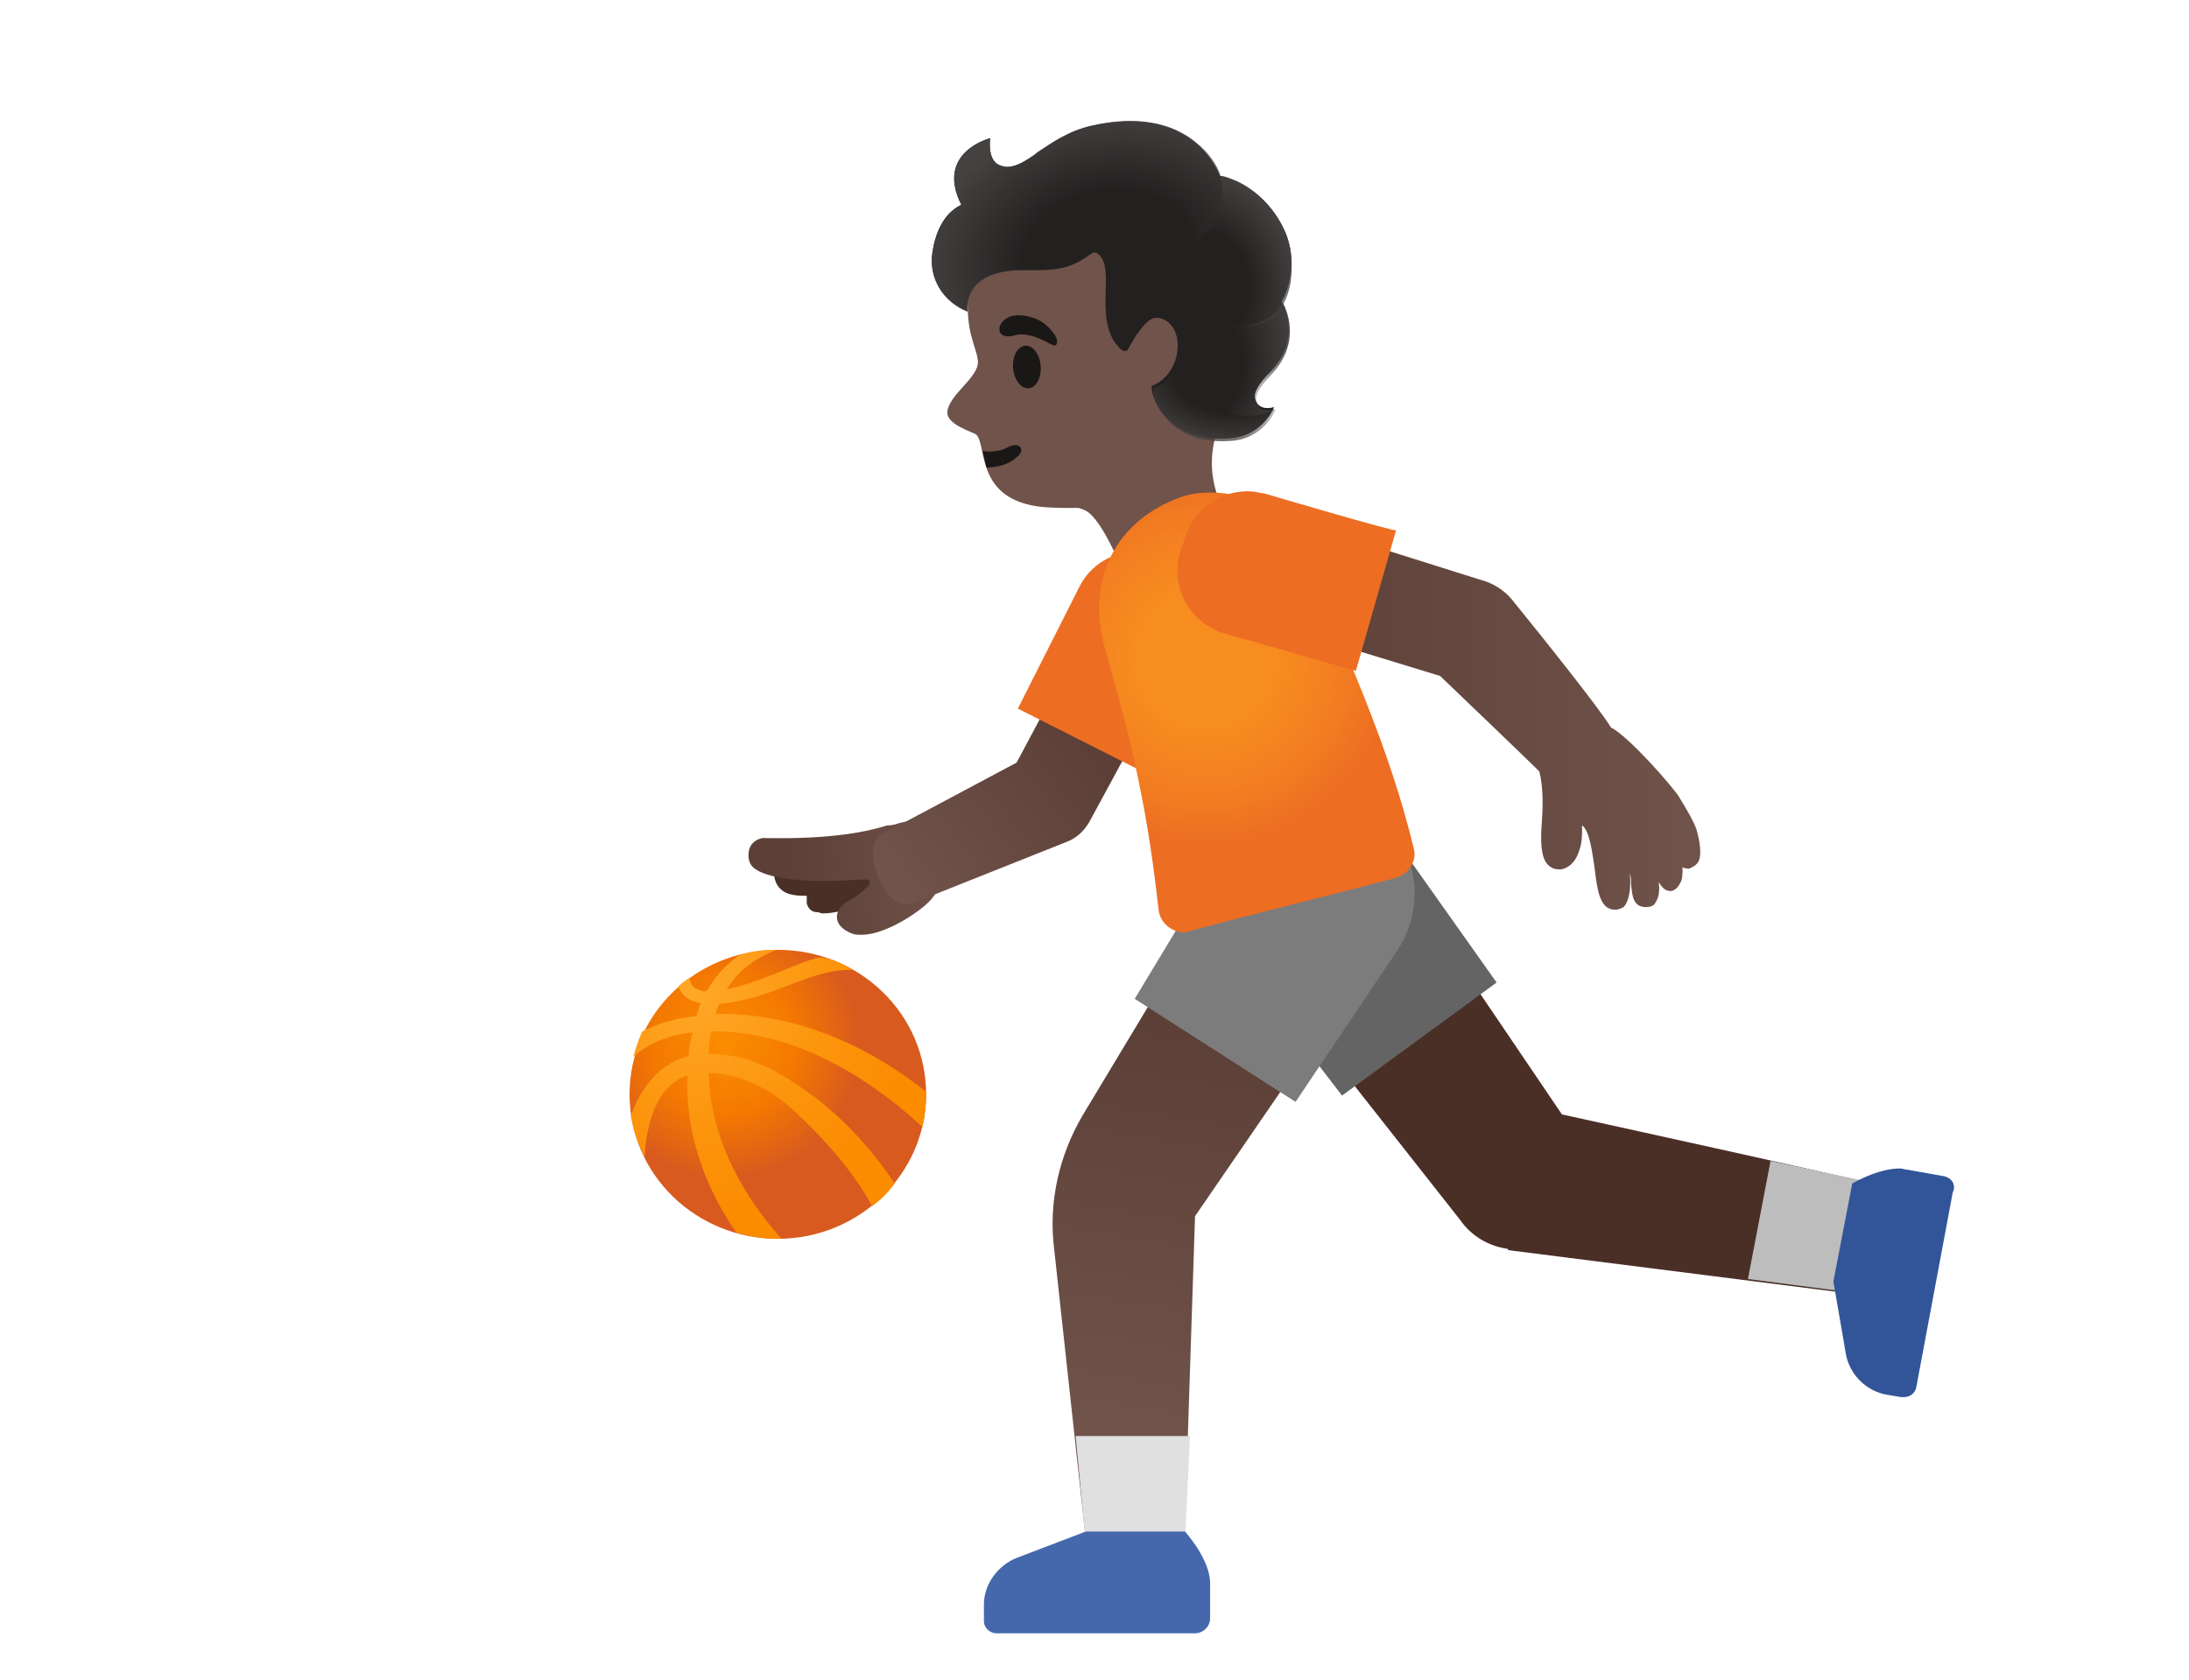 <?xml version="1.0" encoding="utf-8"?>
<!-- Generator: Adobe Illustrator 23.0.5, SVG Export Plug-In . SVG Version: 6.00 Build 0)  -->
<svg version="1.1" xmlns="http://www.w3.org/2000/svg" xmlns:xlink="http://www.w3.org/1999/xlink" x="0px" y="0px"
	 viewBox="0 0 174.2 133.7" style="enable-background:new 0 0 174.2 133.7;" xml:space="preserve">
<style type="text/css">
	.st0{fill:url(#SVGID_1_);}
	.st1{fill:url(#SVGID_2_);}
	.st2{fill:url(#SVGID_3_);}
	.st3{fill:url(#SVGID_4_);}
	.st4{fill:url(#SVGID_5_);}
	.st5{fill:#4A2F27;}
	.st6{fill:#BDBDBD;}
	.st7{fill:#646464;}
	.st8{fill:#325599;}
	.st9{fill:url(#SVGID_6_);}
	.st10{fill:#E0E0E0;}
	.st11{fill:#7C7C7C;}
	.st12{fill:#4568AD;}
	.st13{fill:url(#SVGID_7_);}
	.st14{fill:url(#SVGID_8_);}
	.st15{fill:#ED6D23;}
	.st16{fill:#70534A;}
	.st17{fill:#1A1717;}
	.st18{fill:#232020;}
	.st19{fill:url(#SVGID_9_);}
	.st20{fill:url(#SVGID_10_);}
	.st21{fill:url(#SVGID_11_);}
	.st22{fill:url(#SVGID_12_);}
	.st23{fill:url(#SVGID_13_);}
	.st24{fill:url(#SVGID_14_);}

	g#Pelota{animation: corte .5s linear 0s infinite alternate;}

@keyframes corte {
	from{transform: rotate(-8deg); transform-origin: 275px 285px;}
	to{transform: rotate(1deg); transform-origin: 265px 285px;}
	
</style>
<g id="Capa_2">
	<g id="Pelota">
		
			<radialGradient id="SVGID_1_" cx="57.678" cy="61.141" r="12.764" gradientTransform="matrix(1 0 0 -1 0 144.247)" gradientUnits="userSpaceOnUse">
			<stop  offset="1.700000e-02" style="stop-color:#FB8C00"/>
			<stop  offset="0.442" style="stop-color:#F47900"/>
			<stop  offset="0.838" style="stop-color:#D95A1E"/>
		</radialGradient>
		<path class="st0" d="M73.7,87.1c0,6.3-5.3,11.5-11.8,11.5s-11.8-5.1-11.8-11.5s5.3-11.5,11.8-11.5C68.4,75.6,73.7,80.7,73.7,87.1z
			"/>
		
			<radialGradient id="SVGID_2_" cx="55.393" cy="450.802" r="21.549" gradientTransform="matrix(1 0 0 1 0 -372)" gradientUnits="userSpaceOnUse">
			<stop  offset="1.700000e-02" style="stop-color:#FFA726"/>
			<stop  offset="0.494" style="stop-color:#FC950D"/>
			<stop  offset="0.838" style="stop-color:#FB8C00"/>
		</radialGradient>
		<path class="st1" d="M62.2,98.6c-0.1,0-0.2,0-0.3,0c-1.2,0-2.3-0.2-3.3-0.5h0c-1.4-2-4.1-6.5-3.9-12.5c0-0.5,0-0.9,0.1-1.4
			c0-0.6,0.1-1.2,0.3-1.9c0.1-0.4,0.2-0.8,0.3-1.2l0-0.1c0.1-0.5,0.3-0.9,0.4-1.3h0c0.1-0.3,0.3-0.7,0.5-0.9h0
			c0.8-1.4,1.8-2.3,2.6-2.8c0.9-0.3,1.9-0.4,2.9-0.4c-1,0.4-2.8,1.2-4,3.2c-0.2,0.3-0.4,0.7-0.5,1h0c-0.2,0.3-0.3,0.7-0.4,1.1
			c-0.1,0.4-0.2,0.8-0.3,1.2c-0.1,0.6-0.2,1.2-0.2,1.8c0,0.5,0,1,0,1.4C56.5,91.7,60.4,96.6,62.2,98.6z"/>
		
			<radialGradient id="SVGID_3_" cx="55.393" cy="450.802" r="21.549" gradientTransform="matrix(1 0 0 1 0 -372)" gradientUnits="userSpaceOnUse">
			<stop  offset="1.700000e-02" style="stop-color:#FFA726"/>
			<stop  offset="0.494" style="stop-color:#FC950D"/>
			<stop  offset="0.838" style="stop-color:#FB8C00"/>
		</radialGradient>
		<path class="st2" d="M67.8,77.2c-3.4-0.1-6.3,2.4-10.7,2.7h0c-0.2,0-0.4,0-0.7,0c-0.3,0-0.5,0-0.8-0.1h0c-1.1-0.2-1.5-0.9-1.6-1.3
			c0.3-0.3,0.6-0.5,0.9-0.7c0,0.4,0.1,0.9,1.1,1.1h0c0.2,0,0.5,0,0.7,0c0.2,0,0.5,0,0.8-0.1c2.5-0.4,5.9-2.1,7-2.4
			c0.3-0.1,0.6-0.2,0.9-0.2C66.4,76.4,67.1,76.7,67.8,77.2z"/>
		
			<radialGradient id="SVGID_4_" cx="55.393" cy="450.802" r="21.549" gradientTransform="matrix(1 0 0 1 0 -372)" gradientUnits="userSpaceOnUse">
			<stop  offset="1.700000e-02" style="stop-color:#FFA726"/>
			<stop  offset="0.494" style="stop-color:#FC950D"/>
			<stop  offset="0.838" style="stop-color:#FB8C00"/>
		</radialGradient>
		<path class="st3" d="M71.2,94.2c-0.5,0.7-1.1,1.3-1.8,1.8c-0.9-1.7-2.7-4.3-6-7.4c-1.9-1.8-4.4-3.2-7.1-3.2c-0.3,0-0.6,0-0.9,0
			c-0.3,0-0.5,0.1-0.7,0.2c-2.6,0.8-3.3,4.3-3.4,6.5c-0.5-1-0.9-2.1-1.1-3.3c0.6-1.7,2-4.1,4.5-4.7c0.2-0.1,0.4-0.1,0.7-0.1
			c0.3,0,0.6-0.1,0.9-0.1c3.5-0.1,6,1.6,8.5,3.4C68.1,89.8,70.2,92.7,71.2,94.2z"/>
		
			<radialGradient id="SVGID_5_" cx="55.393" cy="450.802" r="21.549" gradientTransform="matrix(1 0 0 1 0 -372)" gradientUnits="userSpaceOnUse">
			<stop  offset="1.700000e-02" style="stop-color:#FFA726"/>
			<stop  offset="0.494" style="stop-color:#FC950D"/>
			<stop  offset="0.838" style="stop-color:#FB8C00"/>
		</radialGradient>
		<path class="st4" d="M73.7,86.9v0.2c0,0.9-0.1,1.8-0.3,2.6c-3.1-2.9-9.5-7.8-17-7.6c-0.5,0-1,0.1-1.5,0.1
			c-2.3,0.3-3.7,1.2-4.5,1.9c0.2-0.7,0.4-1.3,0.7-2c1-0.5,2.3-1,4.1-1.2c0.2,0,0.4,0,0.6-0.1l0.9-0.1C65,80.5,71.2,84.9,73.7,86.9z"
			/>
	</g>
</g>
<g id="Capa_4">
	<g id="pierna2">
		<path class="st5" d="M124.3,88.7l-14.7-21.7L98.8,75l17.4,22.1h0c0.9,1.3,2.3,2.1,3.8,2.3l0,0.1l26.8,3.4l1.6-8.8
			C148.5,94,124.3,88.7,124.3,88.7z"/>
		<path class="st6" d="M140.9,92.4l-1.8,9.4l7.7,1l1.6-8.8L140.9,92.4z"/>
		<path class="st7" d="M110.6,66.2c-1.5-2.1-3.9-3.3-6.4-3.3c-1.6,0-3.3,0.5-4.7,1.5c-3.6,2.6-4.3,7.6-1.7,11.1l9,11.7l12.3-9
			L110.6,66.2z"/>
		<path class="st8" d="M154.6,93.6l-2.8-0.5c-0.2,0-0.4-0.1-0.6-0.1c-1.8,0-3.8,1.2-3.8,1.2l-1.5,7.8l1,5.8c0.3,1.6,1.6,2.9,3.2,3.2
			l1.2,0.2c0.1,0,0.1,0,0.2,0c0.5,0,0.9-0.3,1-0.8l2.9-15.5C155.7,94.3,155.3,93.7,154.6,93.6z"/>
	</g>
</g>
<g id="Capa_3">
	<g id="pierna1">
		
			<linearGradient id="SVGID_6_" gradientUnits="userSpaceOnUse" x1="97.541" y1="454.326" x2="92.052" y2="486.512" gradientTransform="matrix(1 0 0 1 0 -372)">
			<stop  offset="0" style="stop-color:#5C4037"/>
			<stop  offset="1" style="stop-color:#70534A"/>
		</linearGradient>
		<path class="st9" d="M98.9,67.6L86.2,88.7c-1.9,3.2-2.8,7-2.3,10.8l2.7,24.8l7.6,0l0.9-27.5l15.1-22
			C110.2,74.8,98.9,67.6,98.9,67.6z"/>
		<path class="st10" d="M85.6,114.3l0.8,8.4l7.9,0l0.4-8.4L85.6,114.3z"/>
		<path class="st11" d="M108.9,64.4c-1.3-0.8-2.8-1.2-4.3-1.2c-2.6,0-5.2,1.3-6.7,3.7l-7.6,12.6l12.8,8.2l8.2-12.2
			C113.7,71.7,112.6,66.7,108.9,64.4z"/>
		<path class="st12" d="M94.3,121.9h-7.9l-5.5,2.1c-1.5,0.6-2.6,2.1-2.6,3.7l0,1.3c0,0.6,0.5,1,1,1l15.8,0c0.6,0,1.2-0.5,1.2-1.2
			V126C96.3,124.1,94.3,121.9,94.3,121.9z"/>
	</g>
</g>
<g id="Capa_1">
	<g id="superior">
		<path class="st5" d="M76,68l-0.4-1.3c-0.1-0.2-0.3-0.4-0.6-0.4c-3.6,0.5-12.1,1.7-12.9,2.4c-0.4,0.4-0.6,0.9-0.4,1.4
			c0.2,0.6,0.7,1,1.3,1.1c0.4,0.1,0.8,0.1,1.2,0.1c0,0.2,0,0.4,0,0.6c0.1,0.4,0.4,0.7,0.8,0.7c0.2,0,0.3,0.1,0.5,0.1
			c3,0,9.3-3.6,10.1-4.1C75.9,68.4,76,68.2,76,68z"/>
		
			<linearGradient id="SVGID_7_" gradientUnits="userSpaceOnUse" x1="76.548" y1="441.572" x2="62.595" y2="442.457" gradientTransform="matrix(1 0 0 1 0 -372)">
			<stop  offset="0" style="stop-color:#70534A"/>
			<stop  offset="1" style="stop-color:#5C4037"/>
		</linearGradient>
		<path class="st13" d="M75.1,66.6c-1.3-1.5-2.2-1.4-3.5-1.1c-0.3,0.1-0.6,0.2-1,0.2c-1,0.3-2.2,0.6-4.1,0.8
			c-2.6,0.3-5.7,0.2-5.7,0.2c0,0-0.1,0-0.1,0c-0.6,0.1-1,0.5-1.1,1c-0.1,0.5,0,1,0.3,1.3c1,1,4.5,1.2,6.6,1.1c0.6,0,1.7-0.1,2.5-0.1
			c0.1,0,0.2,0.1,0.2,0.1c0,0.1,0,0.2,0,0.3c-0.4,0.4-0.9,0.9-1.5,1.2c-0.8,0.4-1.1,0.9-1.1,1.4c0,0.5,0.4,1,1.2,1.3
			c0.2,0.1,0.5,0.1,0.8,0.1c1.8,0,4.4-1.7,5.3-2.6C74.9,70.8,76.3,68.1,75.1,66.6z"/>
		
			<linearGradient id="SVGID_8_" gradientUnits="userSpaceOnUse" x1="70.939" y1="441.571" x2="85.869" y2="430.129" gradientTransform="matrix(1 0 0 1 0 -372)">
			<stop  offset="0" style="stop-color:#70534A"/>
			<stop  offset="1" style="stop-color:#5C4037"/>
		</linearGradient>
		<path class="st14" d="M87.2,48.9l-6.3,11.8c0,0,0,0,0,0l-10.7,5.7c-1.8,0.9,0,5.6,1.9,5.6c0.2,0,0.3,0,0.5-0.1l12.3-4.9l0,0
			c0.8-0.3,1.4-0.9,1.8-1.6l0,0l7.1-13.1C93.7,52.4,87.2,48.9,87.2,48.9z"/>
		<path class="st15" d="M93.9,45l-1.1-0.5c-0.7-0.4-1.5-0.6-2.3-0.6c-1.9,0-3.7,1-4.6,2.8L81,56.4l10.3,5.2l4.9-9.7
			C97.4,49.4,96.4,46.3,93.9,45z"/>
		<path class="st16" d="M98.7,18.3c-2.7-3.9-8.5-6.8-13.2-5.8c-5.2,1.1-7.9,5.1-8.4,9.9c-0.2,1.8-0.1,3.5,0.3,4.7
			c0,0.1,0.4,1.2,0.4,1.5c0.3,1.3-2.2,2.7-2.4,4.1c-0.2,1.1,2.1,1.7,2.3,1.9c0.9,0.9-0.2,5.6,6,5.8c2.4,0.1,1.9-0.1,2.6,0.2
			c1.1,0.4,2.5,3.6,2.5,3.6s-0.5,4.4,3.5,3c4.6-1.7,5.6-5.8,5.6-5.8s-3-3.7-0.4-8.6C99.6,28.8,100.5,20.8,98.7,18.3z"/>
		<path class="st17" d="M78.5,37.2c0.9,0,1.7-0.2,2.4-0.8c0.8-0.6,0.2-1.3-0.7-0.8c-0.5,0.3-1.3,0.4-2,0.3L78.5,37.2z"/>
		
			<ellipse transform="matrix(0.997 -8.039029e-02 8.039029e-02 0.997 -2.083 6.665)" class="st17" cx="81.7" cy="29.2" rx="1.1" ry="1.7"/>
		<path class="st17" d="M80.7,26.7c-1.1,0.3-1.4-0.4-1-1c0.3-0.4,0.9-0.8,2.2-0.5c1.2,0.3,1.7,1,2,1.4c0.3,0.4,0.3,0.9,0,0.9
			C83.6,27.5,82.1,26.3,80.7,26.7z"/>
		<path class="st18" d="M102.2,18.3c-1.5-3.2-4.2-4.1-5.1-4.3c-0.5-1.2-2.8-5.6-10.2-4c-1.8,0.4-3.1,1.3-4.3,2.1
			c-0.5,0.4-1,0.7-1.4,0.9c-0.4,0.2-1,0.4-1.5,0.2c-1.2-0.3-0.9-2.2-0.9-2.2s-4.4,1.1-2.3,5.3c-1.5,0.7-2.1,2.4-2.3,3.8
			c-0.3,2,0.8,3.9,2.8,4.7c0,0-0.6-3.2,4.2-3.3c1.5,0,3,0.1,4.3-0.5c0.5-0.2,1-0.6,1.5-0.9c0.1,0,0.2,0,0.2,0
			c1.8,0.9-0.3,5.2,1.8,7.5c0.4,0.5,0.7,0.3,0.7,0.3l0.7-1.2c0.6-0.8,1.1-1.5,1.8-1.4c2.2,0.4,2,4.4-0.5,5.4c-0.3,0.1,0.6,4.5,6,4.2
			c2.8-0.1,3.7-2.5,3.7-2.5s-1.2,0.4-1.5-0.6c-0.2-0.5,0.3-1.3,1.1-2.1c2.4-2.4,1.4-4.9,1-5.7C102.4,23.3,103.4,20.9,102.2,18.3
			L102.2,18.3z"/>
		
			<radialGradient id="SVGID_9_" cx="142.701" cy="301.598" r="7.122" gradientTransform="matrix(0.954 0.3 -0.432 1.374 89.685 -427.502)" gradientUnits="userSpaceOnUse">
			<stop  offset="0.45" style="stop-color:#444140;stop-opacity:0"/>
			<stop  offset="1" style="stop-color:#444140"/>
		</radialGradient>
		<path class="st19" d="M102.1,24.1c0-0.1-0.7,2-4.3,1.9c-1.5,0.1-3.4,3.7-1.1,6c2,2,4.8,0.6,4.8,0.6s-0.4,0.1-1,0
			c-0.4-0.1-0.5-0.6-0.5-0.6c-0.2-0.5,0.3-1.3,1.1-2.1C103.5,27.4,102.5,24.9,102.1,24.1z"/>
		
			<radialGradient id="SVGID_10_" cx="59.648" cy="381.328" r="7.219" gradientTransform="matrix(0.983 -0.183 0.231 1.241 -50.568 -439.756)" gradientUnits="userSpaceOnUse">
			<stop  offset="0.45" style="stop-color:#444140;stop-opacity:0"/>
			<stop  offset="1" style="stop-color:#444140"/>
		</radialGradient>
		<path class="st20" d="M102.2,18.3c-0.8-1.7-2.1-3.1-3.8-3.9c-0.3-0.1-0.9-0.4-1.3-0.4c0.2,0.8,0.3,1.6,0,2.5c0,0-0.3,1.3-1.4,2.4
			c0.8,1.1,1.3,2.4,1.8,3.7c0.4,1.1,0.8,2.4,0.3,3.5c0.7-0.1,1.8,0.1,3-0.5c1.1-0.6,1.7-1.9,1.9-3.1C102.9,21,102.8,19.6,102.2,18.3
			z"/>
		
			<radialGradient id="SVGID_11_" cx="47.409" cy="498.589" r="14.858" gradientTransform="matrix(0.98 -0.202 0.152 0.736 -34.139 -337.179)" gradientUnits="userSpaceOnUse">
			<stop  offset="0.45" style="stop-color:#444140;stop-opacity:0"/>
			<stop  offset="1" style="stop-color:#444140"/>
		</radialGradient>
		<path class="st21" d="M97.1,16.5c0.8-2.3-0.6-4.3-2.5-5.6c-2.3-1.5-5.1-1.5-7.7-0.9c-1.8,0.4-3.1,1.3-4.3,2.1
			c-0.5,0.4-0.9,0.7-1.4,0.9c-0.4,0.2-1,0.4-1.5,0.2c-1.2-0.3-0.9-2.2-0.9-2.2s-4.4,1.1-2.3,5.3c-1.4,0.7-2.1,2.4-2.3,3.8
			c-0.3,2,0.8,3.9,2.8,4.7c0,0-0.5-3.2,4.2-3.3c1.5,0,3,0.1,4.3-0.5c1.2-0.5,1.5-1.2,2.9-1.2c1.4,0,3.4,0.5,4.9,0.2
			C96.3,19.6,97.1,16.5,97.1,16.5z"/>
		
			<radialGradient id="SVGID_12_" cx="130.419" cy="443.356" r="7.999" gradientTransform="matrix(0.98 0.199 -0.128 0.63 25.987 -274.828)" gradientUnits="userSpaceOnUse">
			<stop  offset="0.45" style="stop-color:#444140;stop-opacity:0"/>
			<stop  offset="1" style="stop-color:#444140"/>
		</radialGradient>
		<path class="st22" d="M96.7,32c-1-1-1.4-2.7-2.9-3.5c-0.2,1-0.9,2-2,2.4c-0.3,0.1,0.6,4.5,6,4.2c2.8-0.1,3.7-2.5,3.7-2.5
			S98.8,33.9,96.7,32z"/>
		
			<radialGradient id="SVGID_13_" cx="95.916" cy="424.418" r="15.246" gradientTransform="matrix(1 0 0 1 0 -372)" gradientUnits="userSpaceOnUse">
			<stop  offset="0.367" style="stop-color:#F78C1F"/>
			<stop  offset="0.68" style="stop-color:#F37F21"/>
			<stop  offset="1" style="stop-color:#ED6D23"/>
		</radialGradient>
		<path class="st23" d="M112.5,67.5c-1.9-7.9-5.4-15.7-8.9-23.6c-1.2-3-4.2-4.7-7.2-4.7c-0.9,0-1.7,0.1-2.5,0.4
			c-5,1.8-7.5,6.4-6,11.9c2.3,8.1,3.4,12.9,4.3,20.9c0.1,1,1,1.8,2,1.8c0.2,0,0.4,0,0.5-0.1c5.2-1.4,11-2.8,16.3-4.2
			C112.1,69.6,112.8,68.5,112.5,67.5z"/>
		
			<linearGradient id="SVGID_14_" gradientUnits="userSpaceOnUse" x1="101.119" y1="429.167" x2="135.279" y2="429.167" gradientTransform="matrix(1 0 0 1 0 -372)">
			<stop  offset="7.000001e-03" style="stop-color:#5C4037"/>
			<stop  offset="1" style="stop-color:#70534A"/>
		</linearGradient>
		<path class="st24" d="M135,66c-0.3-0.8-0.8-1.6-1.4-2.6c-0.5-0.8-4-4.8-5.4-5.5c-0.9-1.5-5.7-7.5-7.9-10.2c-0.5-0.6-1.2-1.1-2-1.4
			l-14.3-4.5c-0.3-0.1-0.5,0.1-0.6,0.3c0,0,0,0,0,0l-2.2,7.1c-0.1,0.3,0.1,0.5,0.3,0.6l13.1,4c2.1,2,7.2,6.9,7.9,7.6
			c0.3,1.2,0.3,2.6,0.2,4c-0.1,1.4-0.1,2.5,0.3,3.2c0.4,0.6,0.9,0.6,1.2,0.6c0.7-0.1,1.2-0.7,1.4-1.3c0.3-0.7,0.3-1.4,0.3-1.9v-0.3
			c0.6,0.4,0.8,2.1,1,3.4c0.2,1.7,0.4,3.2,1.5,3.3c0.1,0,0.1,0,0.2,0c0.2,0,0.4-0.1,0.6-0.2c0.5-0.5,0.6-1.7,0.5-2.7
			c0.1,0.3,0.1,0.6,0.1,0.9c0.1,0.8,0.1,1.8,1.2,1.8c0.3,0,0.6-0.1,0.7-0.3c0.3-0.4,0.4-1,0.3-1.7c0.3,0.5,0.6,0.8,1.1,0.7
			c0.2-0.1,0.4-0.2,0.6-0.6c0.2-0.3,0.2-0.8,0.2-1.3c0.1,0.1,0.1,0.1,0.2,0.1c0.1,0,0.3,0.1,0.4,0c0.2-0.1,0.5-0.2,0.7-0.6
			C135.4,68,135.3,67,135,66z"/>
		<path class="st15" d="M100.7,39.3c-0.5-0.1-1-0.2-1.4-0.2c-2.3,0-4.3,1.5-5,3.7l-0.4,1.2c-0.8,2.7,0.8,5.6,3.5,6.4l10.5,3
			l3.2-11.2C111.2,42.4,100.7,39.3,100.7,39.3z"/>
	</g>
</g>
</svg>
